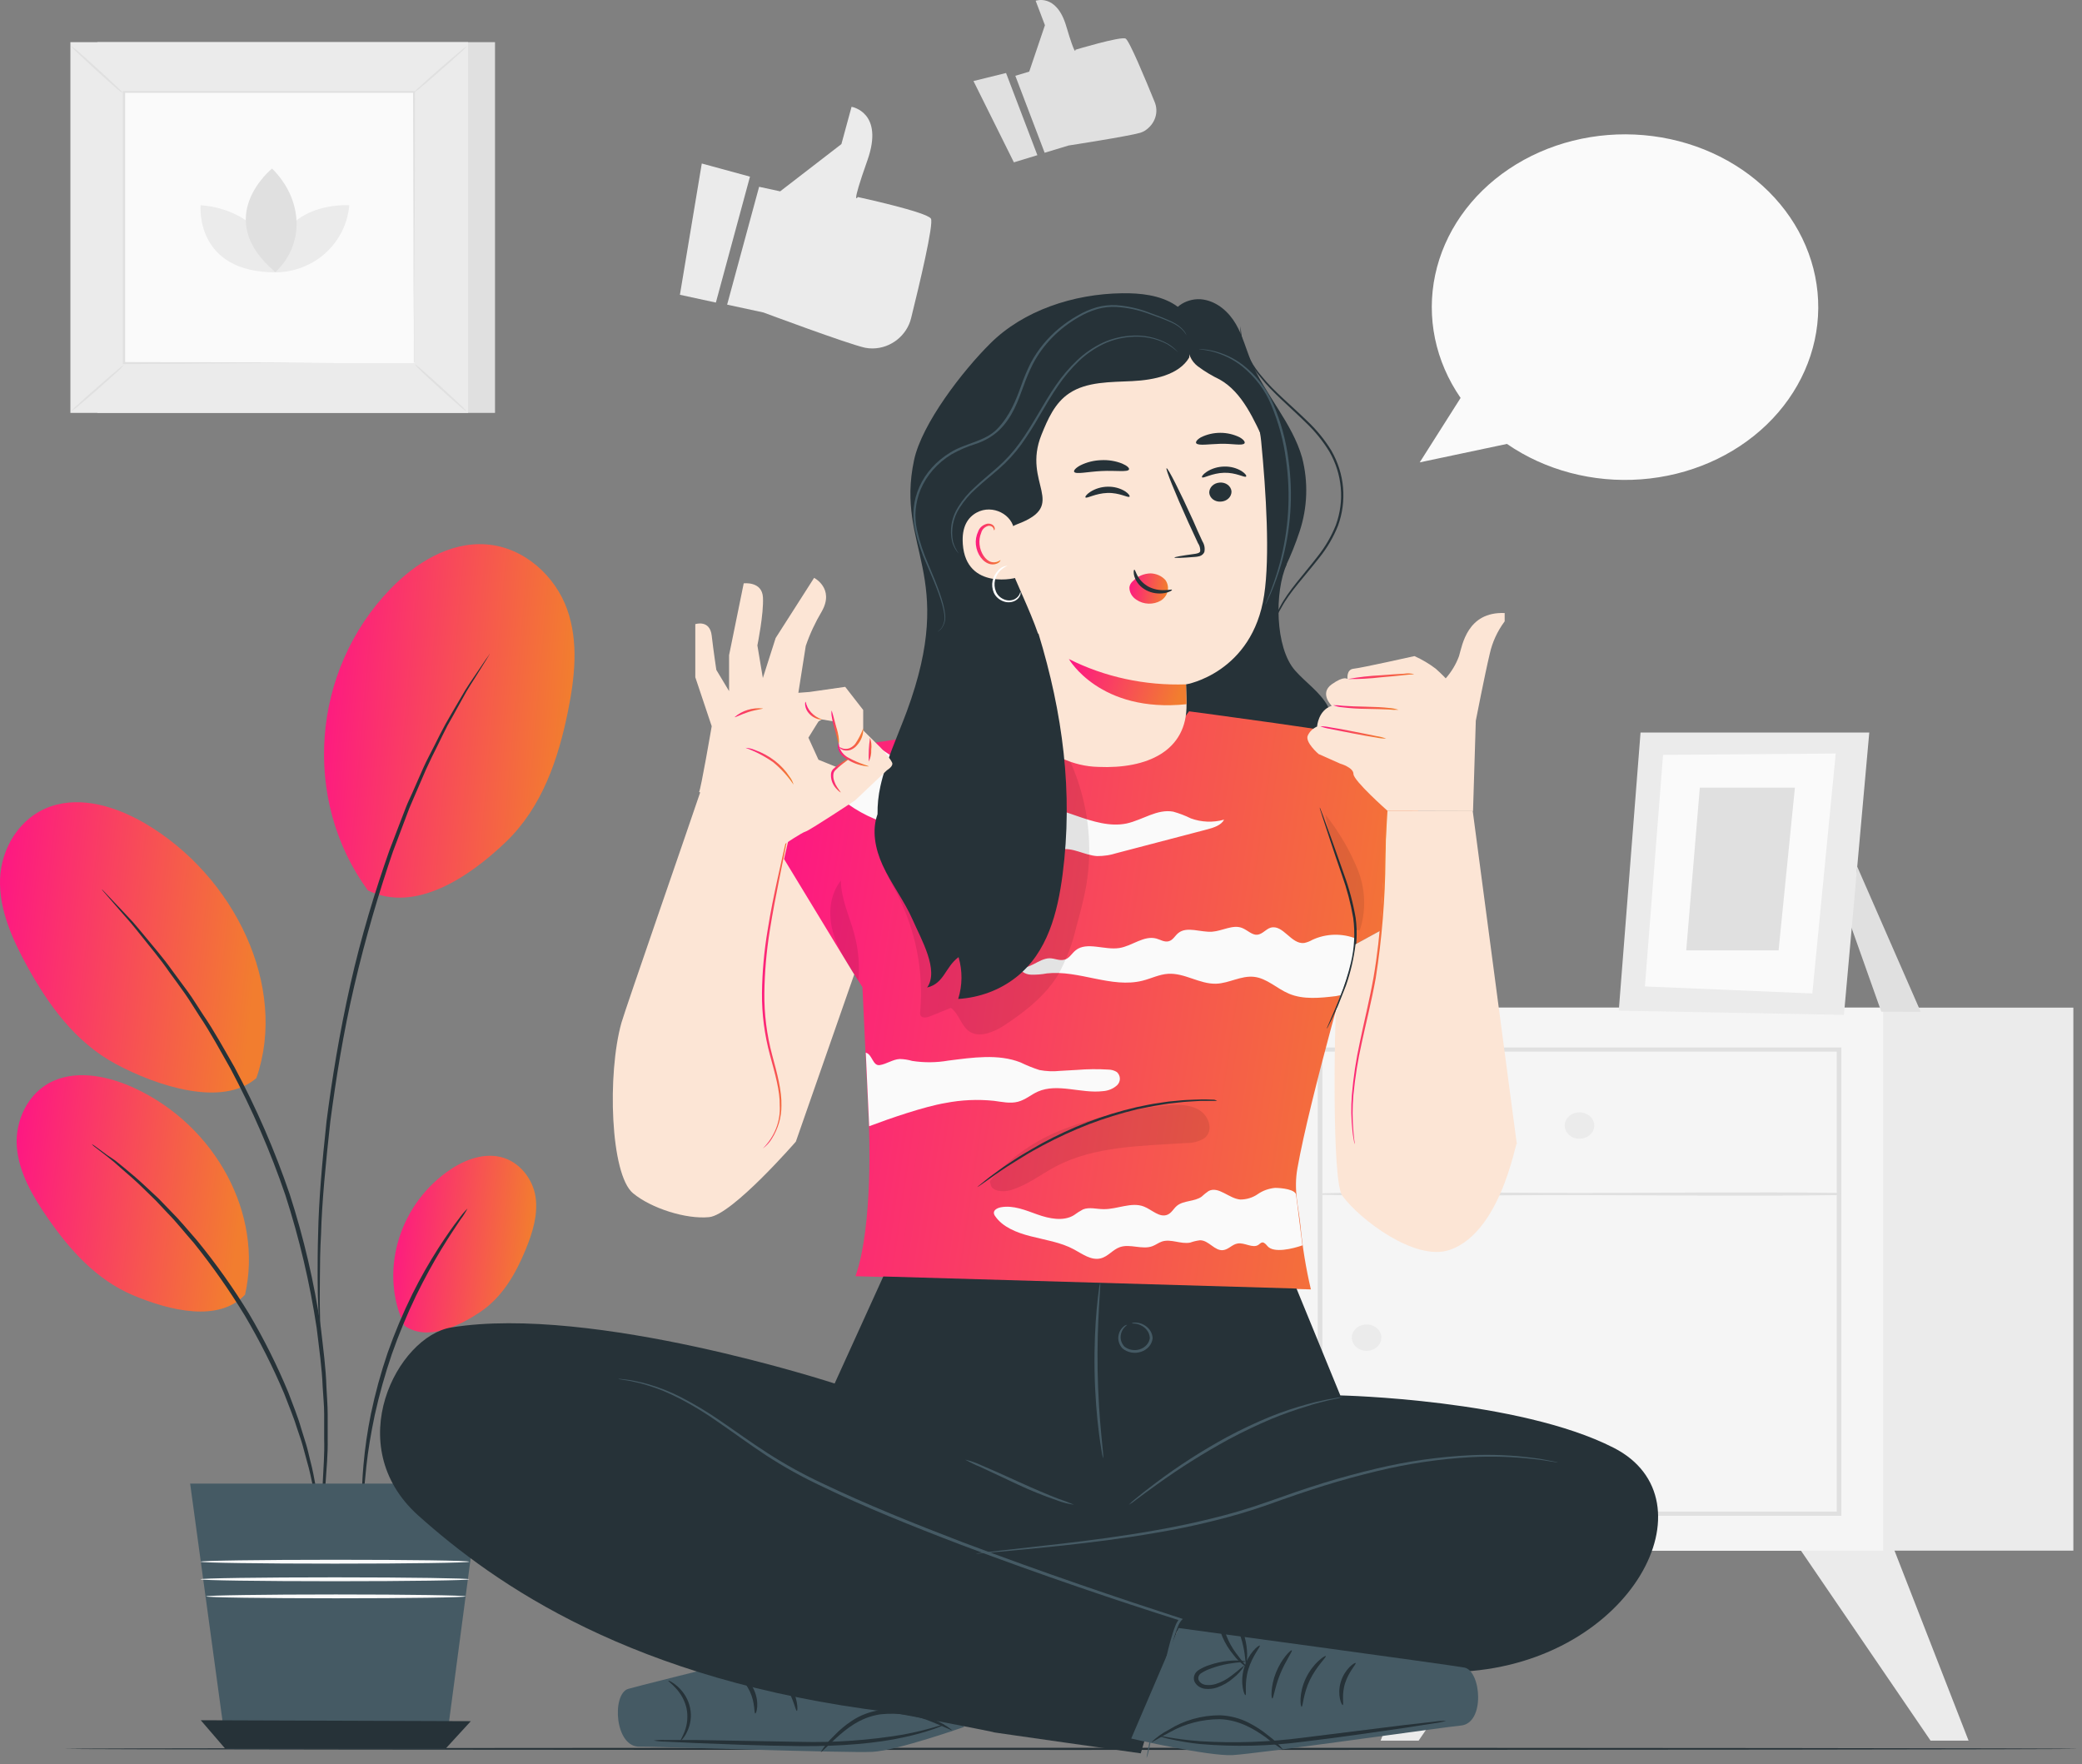 <svg width="249" height="211" viewBox="0 0 249 211" fill="none" xmlns="http://www.w3.org/2000/svg">
<rect x="0" y="0" width="249" height="211" fill="#808080" stroke="none"/>
<path d="M90.787 22.338L93.303 22.883L100.629 17.233L101.843 12.773C101.843 12.773 105.784 13.403 103.738 19.176C101.693 24.95 102.591 23.562 102.591 23.562C102.591 23.562 110.832 25.346 111.331 26.139C111.708 26.709 109.951 34.068 108.959 38.072C108.46 40.084 106.587 41.645 104.381 41.67C104.072 41.675 103.763 41.646 103.461 41.586C101.405 41.14 91.302 37.368 91.302 37.368L86.962 36.432L90.787 22.338Z" fill="#EBEBEB"/>
<path d="M83.931 19.553L81.315 35.252L85.616 36.184L89.695 21.124L83.931 19.553Z" fill="#EBEBEB"/>
<path d="M121.429 9.062L123.092 8.566L124.97 3.016L123.862 0.092C123.862 0.092 126.345 -0.82 127.509 3.1C128.673 7.02 128.617 5.95 128.617 5.95C128.617 5.95 134.004 4.329 134.614 4.611C135.052 4.815 137.025 9.567 138.066 12.129C138.338 12.744 138.373 13.422 138.165 14.057C137.957 14.691 137.519 15.246 136.919 15.633C136.747 15.736 136.561 15.819 136.365 15.881C135.018 16.287 127.791 17.402 127.791 17.402L124.937 18.269L121.429 9.062Z" fill="#E0E0E0"/>
<path d="M116.424 9.691L121.257 19.414L124.067 18.557L120.32 8.73L116.424 9.691Z" fill="#E0E0E0"/>
<path d="M174.207 184.849L165.118 208.16H169.662L185.568 184.849H174.207Z" fill="#EBEBEB"/>
<path d="M226.347 184.849L235.436 208.16H230.892L214.986 184.849H226.347Z" fill="#EBEBEB"/>
<path d="M247.967 120.5H175.343V185.438H247.967V120.5Z" fill="#EBEBEB"/>
<path d="M225.217 120.5H152.593V185.438H225.217V120.5Z" fill="#F5F5F5"/>
<path d="M220.223 181.266H157.597V125.267H220.223V181.266ZM158.151 180.77H219.669V125.762H158.151V180.77Z" fill="#E0E0E0"/>
<path d="M158.218 142.889C168.487 143.157 178.807 142.889 189.082 142.919C199.357 142.949 209.666 143.058 219.946 142.919C219.984 142.919 220.021 142.905 220.048 142.881C220.075 142.857 220.09 142.824 220.09 142.79C220.09 142.756 220.075 142.723 220.048 142.699C220.021 142.675 219.984 142.661 219.946 142.661C209.666 142.507 199.368 142.661 189.082 142.661C178.796 142.661 168.487 142.428 158.218 142.696C158.188 142.701 158.161 142.716 158.142 142.737C158.122 142.758 158.112 142.785 158.112 142.812C158.112 142.84 158.122 142.866 158.142 142.887C158.161 142.909 158.188 142.923 158.218 142.929V142.889Z" fill="#E0E0E0"/>
<path d="M190.667 134.603C190.667 134.916 190.563 135.222 190.369 135.482C190.175 135.742 189.899 135.944 189.576 136.064C189.253 136.183 188.897 136.215 188.554 136.154C188.211 136.093 187.896 135.942 187.649 135.721C187.402 135.5 187.233 135.218 187.165 134.912C187.097 134.605 187.132 134.287 187.266 133.998C187.399 133.709 187.626 133.463 187.917 133.289C188.208 133.115 188.549 133.022 188.899 133.022C189.368 133.022 189.818 133.189 190.149 133.485C190.481 133.782 190.667 134.184 190.667 134.603Z" fill="#EBEBEB"/>
<path d="M165.206 159.966C165.206 160.279 165.103 160.585 164.908 160.845C164.714 161.105 164.438 161.307 164.115 161.427C163.792 161.547 163.436 161.578 163.093 161.517C162.751 161.456 162.435 161.305 162.188 161.084C161.941 160.863 161.773 160.581 161.704 160.275C161.636 159.968 161.671 159.65 161.805 159.361C161.939 159.073 162.165 158.826 162.456 158.652C162.747 158.478 163.089 158.385 163.438 158.385C163.907 158.385 164.357 158.552 164.688 158.849C165.02 159.145 165.206 159.547 165.206 159.966Z" fill="#EBEBEB"/>
<path d="M222.119 103.64L229.711 121L224.995 120.98L221.21 110.311L222.119 103.64Z" fill="#E0E0E0"/>
<path d="M196.203 87.599L193.599 120.861L220.528 121.367L223.559 87.599H196.203Z" fill="#EBEBEB"/>
<path d="M198.897 90.275L196.725 117.967L216.748 118.805L219.547 90.111L198.897 90.275Z" fill="#FAFAFA"/>
<path d="M203.292 94.19L201.668 113.656H212.713L214.664 94.19H203.292Z" fill="#E0E0E0"/>
<path d="M59.202 5.043H11.639V49.376H59.202V5.043Z" fill="#E0E0E0"/>
<path d="M55.982 5.043H8.419V49.376H55.982V5.043Z" fill="#EBEBEB"/>
<path d="M49.592 11.004H14.815V43.419H49.592V11.004Z" fill="#FAFAFA"/>
<path d="M14.815 43.632C14.56 43.959 14.268 44.261 13.945 44.534C13.39 45.03 12.603 45.763 11.728 46.517C10.852 47.27 10.065 47.978 9.461 48.469C9.159 48.75 8.826 49.004 8.469 49.227C8.728 48.905 9.025 48.609 9.356 48.345C9.91 47.825 10.697 47.111 11.573 46.363C12.448 45.615 13.235 44.876 13.845 44.41C14.139 44.123 14.464 43.863 14.815 43.632Z" fill="#E0E0E0"/>
<path d="M49.586 43.543C49.943 43.772 50.274 44.033 50.573 44.321C51.127 44.817 51.947 45.52 52.789 46.303C53.632 47.087 54.419 47.79 54.968 48.33C55.285 48.598 55.57 48.895 55.816 49.217C55.46 48.991 55.131 48.731 54.835 48.444C54.28 47.949 53.46 47.245 52.618 46.462C51.775 45.679 50.955 44.975 50.434 44.435C50.121 44.162 49.837 43.863 49.586 43.543Z" fill="#E0E0E0"/>
<path d="M49.492 11.088C49.752 10.77 50.045 10.475 50.368 10.206C50.922 9.711 51.709 8.977 52.584 8.224C53.46 7.471 54.247 6.767 54.851 6.277C55.156 5.997 55.488 5.741 55.843 5.513C55.588 5.827 55.296 6.116 54.973 6.376C54.419 6.896 53.632 7.605 52.756 8.358C51.881 9.111 51.094 9.845 50.484 10.31C50.186 10.601 49.853 10.862 49.492 11.088Z" fill="#E0E0E0"/>
<path d="M14.721 11.168C14.363 10.939 14.033 10.678 13.734 10.39C13.18 9.894 12.36 9.196 11.517 8.408C10.675 7.62 9.888 6.921 9.339 6.381C9.022 6.111 8.738 5.812 8.491 5.489C8.844 5.719 9.172 5.978 9.472 6.262C10.026 6.757 10.847 7.466 11.689 8.244C12.531 9.022 13.324 9.731 13.873 10.276C14.188 10.547 14.472 10.846 14.721 11.168Z" fill="#E0E0E0"/>
<path d="M49.492 43.419C49.492 43.419 49.492 43.365 49.492 43.261C49.492 43.157 49.492 43.003 49.492 42.81C49.492 42.408 49.492 41.818 49.492 41.06C49.492 39.529 49.492 37.294 49.459 34.459C49.459 28.78 49.425 20.692 49.403 11.004L49.514 11.103H14.837L14.964 10.989C14.964 22.883 14.964 34.018 14.964 43.404L14.854 43.3L39.971 43.355H47.02H48.882H49.364H49.531H48.871H47.026H40.004L14.815 43.543H14.704V43.444C14.704 34.058 14.704 22.927 14.704 11.029V10.885H14.837H49.514H49.63V10.989C49.63 20.702 49.586 28.83 49.569 34.509C49.569 37.334 49.569 39.559 49.569 41.09C49.569 41.838 49.569 42.418 49.569 42.815C49.569 43.008 49.569 43.151 49.569 43.256C49.569 43.36 49.492 43.419 49.492 43.419Z" fill="#E0E0E0"/>
<path d="M23.993 24.543C23.993 24.543 23.244 32.571 32.965 32.571C32.965 28.29 29.014 24.905 23.993 24.543Z" fill="#EBEBEB"/>
<path d="M41.777 24.548C41.777 24.548 32.805 23.884 32.805 32.576C37.621 32.576 41.373 29.043 41.777 24.548Z" fill="#EBEBEB"/>
<path d="M32.538 20.157C32.538 20.157 25.206 26.045 32.938 32.547C36.512 29.172 36.23 23.82 32.538 20.157Z" fill="#E0E0E0"/>
<path d="M248.471 209.141C248.471 209.216 194.546 209.27 128.041 209.27C61.535 209.27 7.604 209.216 7.604 209.141C7.604 209.067 61.513 209.012 128.041 209.012C194.569 209.012 248.471 209.062 248.471 209.141Z" fill="#263238"/>
<path d="M43.994 106.48C36.085 95.662 37.238 80.215 46.682 70.437C49.614 67.4 53.709 64.763 58.176 65.105C62.754 65.452 66.44 68.961 67.831 72.876C69.222 76.791 68.74 81.028 67.925 85.067C66.778 90.726 64.86 96.514 60.471 100.716C56.081 104.919 49.636 109.24 43.994 106.48Z" fill="url(#paint0_linear_14068_15306)"/>
<path d="M48.367 158.514C45.385 152.3 47.547 144.435 53.405 140.178C55.222 138.85 57.6 137.824 59.867 138.36C62.133 138.895 63.746 141.021 64.051 143.147C64.356 145.273 63.696 147.423 62.865 149.435C61.701 152.26 60.127 155.085 57.439 156.894C54.751 158.703 50.994 160.407 48.367 158.529" fill="url(#paint1_linear_14068_15306)"/>
<path d="M29.307 154.822C31.485 145.233 25.832 134.658 16.128 130.143C13.113 128.741 9.406 127.913 6.368 129.271C3.331 130.629 1.768 134.053 2.012 137.155C2.256 140.258 3.93 143.102 5.77 145.754C8.347 149.45 11.506 153.038 15.912 154.897C20.318 156.755 26.204 158.172 29.307 154.822Z" fill="url(#paint2_linear_14068_15306)"/>
<path d="M30.671 128.899C34.456 117.972 28.033 104.731 17.336 98.462C14.011 96.519 9.81 95.161 6.102 96.425C2.306 97.718 0.122 101.509 0.006 105.142C-0.11 108.774 1.453 112.278 3.248 115.549C5.764 120.113 8.968 124.623 13.85 127.244C18.733 129.866 26.625 132.482 30.676 128.909" fill="url(#paint3_linear_14068_15306)"/>
<path d="M38.269 182.301C38.21 182.128 38.169 181.951 38.147 181.771C38.081 181.375 37.998 180.869 37.892 180.245C37.842 179.913 37.787 179.541 37.72 179.145C37.654 178.748 37.543 178.307 37.443 177.846C37.244 176.915 37.039 175.864 36.695 174.694C36.54 174.115 36.374 173.505 36.202 172.876C36.03 172.246 35.786 171.597 35.565 170.923C35.16 169.57 34.556 168.168 33.991 166.671C32.637 163.47 31.062 160.346 29.274 157.32C27.445 154.316 25.409 151.416 23.178 148.638C22.069 147.389 21.122 146.16 20.085 145.114L18.611 143.548L17.187 142.161C16.294 141.269 15.419 140.525 14.66 139.866L13.607 138.939L12.681 138.196L11.395 137.205C11.234 137.094 11.091 136.964 10.969 136.818C11.142 136.909 11.305 137.013 11.456 137.131L12.803 138.122L13.79 138.791L14.898 139.693C15.679 140.337 16.561 141.07 17.486 141.952L18.944 143.31L20.44 144.856C21.499 145.907 22.491 147.126 23.588 148.375C25.863 151.155 27.929 154.067 29.773 157.092C31.569 160.136 33.141 163.281 34.478 166.508C35.032 167.994 35.626 169.427 36.013 170.799C36.23 171.473 36.435 172.132 36.629 172.782C36.823 173.431 36.944 174.035 37.094 174.62C37.41 175.79 37.593 176.86 37.765 177.802C37.853 178.267 37.931 178.709 38.003 179.115C38.075 179.521 38.092 179.883 38.13 180.225C38.197 180.849 38.247 181.36 38.291 181.761C38.309 181.941 38.302 182.123 38.269 182.301Z" fill="#263238"/>
<path d="M37.992 184.254C37.977 184.182 37.977 184.108 37.992 184.036C37.992 183.862 38.025 183.659 38.042 183.401C38.108 182.807 38.191 181.999 38.297 180.973C38.352 180.443 38.419 179.858 38.491 179.224C38.563 178.59 38.563 177.881 38.607 177.133C38.668 175.646 38.829 173.926 38.768 172.033C38.768 171.088 38.768 170.097 38.768 169.06C38.768 168.029 38.651 166.959 38.591 165.853C38.507 163.628 38.169 161.274 37.87 158.787C37.056 153.418 35.803 148.109 34.124 142.904C32.354 137.728 30.161 132.676 27.562 127.789C26.298 125.559 25.145 123.418 23.86 121.515C23.233 120.554 22.674 119.607 22.053 118.735C21.432 117.863 20.834 117.035 20.257 116.257C19.149 114.642 17.979 113.284 17.015 112.06C16.522 111.455 16.078 110.875 15.641 110.365L14.41 108.958L12.748 107.045L12.321 106.549C12.227 106.435 12.177 106.371 12.188 106.366C12.199 106.361 12.249 106.41 12.36 106.519L12.831 107.015L14.593 108.873L15.862 110.226C16.311 110.722 16.766 111.302 17.276 111.901C18.267 113.12 19.465 114.463 20.601 116.069C21.188 116.862 21.798 117.694 22.43 118.547C23.061 119.399 23.632 120.366 24.27 121.322C25.578 123.225 26.753 125.371 28.033 127.601C30.663 132.512 32.873 137.595 34.645 142.805C36.335 148.034 37.58 153.37 38.369 158.767C38.651 161.245 38.978 163.628 39.039 165.858C39.089 166.973 39.189 168.049 39.189 169.085C39.189 170.12 39.189 171.111 39.189 172.058C39.228 173.951 39.039 175.666 38.951 177.167C38.89 177.921 38.857 178.619 38.79 179.263C38.724 179.908 38.624 180.483 38.552 181.013C38.402 182.034 38.286 182.841 38.203 183.431C38.164 183.684 38.131 183.892 38.103 184.061C38.078 184.13 38.04 184.195 37.992 184.254Z" fill="#263238"/>
<path d="M58.575 78.168C58.575 78.168 58.548 78.243 58.476 78.371C58.404 78.5 58.271 78.708 58.132 78.936L56.785 81.097C56.492 81.563 56.142 82.088 55.81 82.653L54.751 84.556C54.382 85.24 53.975 85.967 53.532 86.737C53.122 87.519 52.728 88.367 52.291 89.239C51.853 90.111 51.393 91.033 50.955 92.004L49.641 95.047C49.414 95.573 49.187 96.108 48.954 96.653L48.317 98.338C47.885 99.473 47.447 100.647 46.992 101.846C45.33 106.693 43.728 112.09 42.387 117.818C41.046 123.547 40.17 129.083 39.505 134.122C38.951 139.167 38.502 143.727 38.396 147.562C38.286 149.48 38.263 151.215 38.258 152.741C38.252 154.267 38.225 155.58 38.258 156.651C38.291 157.721 38.291 158.524 38.297 159.129V159.773C38.31 159.847 38.31 159.922 38.297 159.996C38.279 159.924 38.267 159.851 38.263 159.778C38.263 159.604 38.263 159.396 38.214 159.134C38.214 158.534 38.136 157.706 38.081 156.656C38.025 155.605 37.986 154.267 37.986 152.741C37.986 151.215 37.986 149.475 38.047 147.552C38.119 143.707 38.507 139.128 39.056 134.073C39.704 129.023 40.608 123.483 41.905 117.719C43.202 111.956 44.859 106.564 46.566 101.713L47.912 98.194C48.134 97.629 48.35 97.064 48.561 96.514C48.771 95.964 49.037 95.434 49.27 94.908C49.736 93.853 50.179 92.837 50.611 91.861C51.044 90.884 51.548 89.983 51.986 89.1C52.424 88.218 52.839 87.386 53.261 86.623C53.682 85.859 54.125 85.136 54.519 84.447L55.627 82.559C55.976 81.984 56.336 81.479 56.641 81.018L58.077 78.897L58.465 78.356C58.492 78.29 58.529 78.226 58.575 78.168Z" fill="#263238"/>
<path d="M55.91 144.524C55.672 144.984 55.392 145.425 55.073 145.843C54.519 146.67 53.699 147.889 52.767 149.421C51.836 150.952 50.811 152.81 49.775 154.916C48.672 157.21 47.701 159.552 46.865 161.934C46.05 164.322 45.369 166.745 44.825 169.194C44.349 171.453 44.016 173.51 43.828 175.24C43.639 176.969 43.517 178.381 43.473 179.358C43.474 179.864 43.427 180.37 43.335 180.869C43.271 180.366 43.251 179.859 43.274 179.353C43.274 178.362 43.312 176.954 43.468 175.21C43.648 173.166 43.944 171.132 44.354 169.114C44.868 166.643 45.536 164.199 46.355 161.795C47.198 159.397 48.187 157.043 49.32 154.743C50.253 152.871 51.291 151.041 52.429 149.262C53.41 147.746 54.253 146.546 54.885 145.744C55.188 145.313 55.531 144.905 55.91 144.524Z" fill="#263238"/>
<path d="M22.74 177.42H57.473L53.272 209.141H27.068L22.74 177.42Z" fill="#455A64"/>
<path d="M24.009 205.717L26.957 209.141H53.272L56.309 205.831L24.009 205.717Z" fill="#263238"/>
<path d="M56.12 186.761C56.12 186.89 48.916 186.994 40.048 186.994C31.181 186.994 23.976 186.89 23.976 186.761C23.976 186.633 31.181 186.529 40.076 186.529C48.971 186.529 56.12 186.623 56.12 186.761Z" fill="#FAFAFA"/>
<path d="M56.12 188.863C56.12 188.992 48.916 189.096 40.048 189.096C31.181 189.096 23.976 188.992 23.976 188.863C23.976 188.734 31.181 188.63 40.076 188.63C48.971 188.63 56.12 188.744 56.12 188.863Z" fill="#FAFAFA"/>
<path d="M55.688 190.909C55.688 191.038 48.733 191.137 40.17 191.137C31.608 191.137 24.652 191.038 24.652 190.909C24.652 190.781 31.608 190.677 40.17 190.677C48.733 190.677 55.688 190.781 55.688 190.909Z" fill="#FAFAFA"/>
<path d="M169.795 55.293L174.683 47.587C171.652 43.197 170.566 37.953 171.64 32.884C172.714 27.815 175.869 23.289 180.485 20.194C185.102 17.1 190.846 15.661 196.588 16.162C202.33 16.662 207.656 19.065 211.517 22.898C215.379 26.73 217.498 31.716 217.457 36.875C217.416 42.034 215.219 46.993 211.297 50.776C207.375 54.56 202.013 56.896 196.263 57.323C190.513 57.751 184.793 56.24 180.225 53.088L169.795 55.293Z" fill="#FAFAFA"/>
<path d="M153.884 67.494C152.426 70.74 152.47 77.45 154.892 80.19C156.156 81.622 157.874 82.767 158.772 84.407C159.947 86.558 159.442 89.234 157.968 91.231C156.494 93.228 154.172 94.626 151.728 95.607C149.007 96.707 145.676 97.312 143.137 95.904C141.198 94.834 140.172 92.827 139.552 90.865C137.811 85.374 138.443 79.467 140.25 73.976C142.057 68.485 145 63.366 147.909 58.301" fill="#263238"/>
<path d="M161.964 113.001L174.955 105.91C174.955 105.91 165.09 88.917 163.605 88.302C162.119 87.688 142.206 85.066 142.206 85.066C136.149 93.58 128.567 91.479 120.925 85.8C120.243 85.924 108.216 88.372 105.074 88.739C101.932 89.105 92.881 102 92.881 102L103.145 118.051L103.921 134.682C103.921 134.682 104.476 146.512 102.309 152.617L156.777 154.198C156.181 151.661 155.763 149.094 155.524 146.512C155.319 144.445 154.693 142.383 155.164 139.727C156.655 131.293 161.964 113.001 161.964 113.001Z" fill="url(#paint4_linear_14068_15306)"/>
<path d="M99.26 93.764C100.08 96.212 107.019 99.839 109.458 98.481C110.228 98.05 110.893 97.406 111.785 97.252C112.894 97.054 113.964 97.689 115.044 98.011C117.583 98.759 120.836 97.922 122.665 99.661C123.568 100.518 124.139 101.975 125.436 101.941C125.902 101.871 126.359 101.758 126.799 101.604C128.268 101.277 129.692 102.283 131.205 102.377C131.998 102.383 132.786 102.264 133.533 102.025L144.395 99.18C145.182 98.972 146.058 98.685 146.396 98.021C145.094 98.386 143.691 98.334 142.428 97.872C141.756 97.54 141.049 97.27 140.316 97.064C138.399 96.712 136.653 98.055 134.747 98.477C132.74 98.898 130.673 98.229 128.75 97.565L118.902 94.18C116.186 93.248 113.404 92.277 111.248 90.538C110.561 89.988 107.984 91.147 107.18 90.751C106.245 90.186 105.353 89.567 104.509 88.897C104.342 88.788 102.846 89.993 102.187 90.627C101.527 91.261 99.26 93.764 99.26 93.764Z" fill="#FAFAFA"/>
<path d="M103.949 134.683C106.365 133.771 110.511 132.334 113.088 131.902C114.986 131.533 116.939 131.446 118.868 131.645C119.827 131.769 120.819 132.002 121.75 131.754C122.681 131.506 123.308 130.901 124.128 130.54C126.483 129.504 129.299 130.792 131.887 130.49C132.541 130.45 133.156 130.194 133.611 129.771C133.825 129.554 133.94 129.273 133.934 128.983C133.928 128.693 133.801 128.416 133.577 128.205C133.271 128.012 132.905 127.909 132.53 127.908C131.289 127.832 130.044 127.845 128.806 127.948L126.805 128.062C125.975 128.151 125.134 128.117 124.316 127.963C123.535 127.712 122.778 127.407 122.05 127.051C119.378 126 116.314 126.471 113.426 126.833C111.995 127.084 110.524 127.097 109.087 126.872C108.609 126.731 108.11 126.655 107.607 126.644C106.759 126.689 106.044 127.249 105.207 127.373C104.37 127.497 104.32 126.065 103.544 125.886L103.949 134.683Z" fill="#FAFAFA"/>
<path d="M156.948 112.397C156.652 112.57 156.323 112.696 155.979 112.769C154.41 112.962 153.446 110.494 151.944 110.945C151.39 111.118 150.985 111.718 150.37 111.782C149.755 111.847 149.189 111.227 148.558 110.975C147.449 110.529 146.197 111.331 144.966 111.421C143.581 111.515 141.962 110.742 140.926 111.574C140.521 111.896 140.289 112.436 139.762 112.565C139.236 112.694 138.787 112.372 138.294 112.238C136.786 111.837 135.406 113.135 133.86 113.373C132.097 113.646 129.98 112.58 128.656 113.636C128.179 114.007 127.891 114.627 127.281 114.771C126.672 114.914 126.129 114.602 125.541 114.597C124.189 114.597 122.947 116.193 121.806 115.539C121.902 115.821 122.093 116.07 122.353 116.251C122.612 116.433 122.928 116.539 123.258 116.555C123.914 116.579 124.572 116.529 125.214 116.406C129.044 115.985 132.934 118.215 136.648 117.278C137.673 117.02 138.632 116.525 139.69 116.456C141.674 116.327 143.47 117.704 145.454 117.64C147 117.585 148.436 116.649 149.976 116.817C151.517 116.986 152.703 118.22 154.144 118.829C155.868 119.563 157.885 119.35 159.78 119.122L160.335 119.008C161.227 116.827 161.864 114.571 162.236 112.273C161.403 111.93 160.493 111.763 159.576 111.784C158.659 111.806 157.76 112.015 156.948 112.397Z" fill="#FAFAFA"/>
<path d="M152.487 142.056C151.734 142.13 151.018 142.389 150.42 142.805C149.822 143.224 149.084 143.451 148.325 143.449C146.961 143.32 145.742 141.823 144.551 142.428C144.252 142.633 143.972 142.858 143.714 143.102C142.882 143.712 141.558 143.543 140.765 144.192C140.355 144.524 140.133 145.05 139.629 145.263C138.681 145.659 137.784 144.678 136.825 144.296C135.328 143.697 133.627 144.628 131.987 144.599C131.155 144.599 130.274 144.326 129.52 144.633C129.131 144.842 128.761 145.077 128.412 145.337C127.159 146.085 125.475 145.738 124.072 145.238C122.67 144.737 121.207 144.108 119.727 144.371C119.317 144.445 118.852 144.673 118.863 145.05C118.875 145.195 118.932 145.334 119.029 145.451C119.905 146.739 121.578 147.404 123.202 147.825C124.981 148.286 126.86 148.553 128.445 149.416C129.448 149.956 130.501 150.763 131.632 150.486C132.53 150.268 133.078 149.435 133.943 149.138C135.162 148.717 136.609 149.48 137.822 149.029C138.227 148.88 138.565 148.603 138.975 148.469C140.045 148.122 141.236 148.821 142.345 148.598C142.723 148.463 143.117 148.37 143.52 148.32C144.578 148.32 145.265 149.624 146.291 149.5C146.934 149.42 147.372 148.811 148.014 148.707C148.862 148.563 149.821 149.331 150.508 148.865C150.664 148.761 150.785 148.593 150.985 148.578C151.185 148.563 151.423 148.821 151.584 149.019C152.332 149.901 154.615 149.331 155.768 148.93L155.02 142.983C155.058 142.23 153.246 142.056 152.487 142.056Z" fill="#FAFAFA"/>
<g opacity="0.3">
<path opacity="0.3" d="M105.789 93.972C104.758 96.886 104.354 100.077 105.379 102.991C105.924 104.319 106.559 105.617 107.28 106.876C109.527 111.291 110.481 116.145 110.051 120.98C110.01 121.147 110.033 121.322 110.117 121.476C110.334 121.798 110.882 121.679 111.265 121.525L113.72 120.534C114.784 121.307 114.945 122.838 116.12 123.463C117.295 124.087 118.929 123.389 120.104 122.625C122.682 120.935 125.126 118.973 126.622 116.446C127.569 114.675 128.271 112.808 128.711 110.885C129.171 109.205 129.637 107.526 129.925 105.816C131.049 99.037 129.404 92.123 125.292 86.34" fill="black"/>
</g>
<path d="M157.835 96.569C157.888 96.649 157.927 96.736 157.952 96.826C158.029 97.029 158.129 97.277 158.245 97.585C158.495 98.278 158.838 99.23 159.26 100.384C159.681 101.539 160.18 102.991 160.734 104.547C161.358 106.248 161.825 107.992 162.13 109.761C162.368 111.547 162.268 113.356 161.837 115.113C161.493 116.542 161.026 117.945 160.44 119.31C159.952 120.475 159.509 121.401 159.199 122.041C159.051 122.331 158.929 122.574 158.833 122.769C158.795 122.857 158.745 122.941 158.683 123.017C158.7 122.924 158.732 122.834 158.777 122.749L159.093 122.001C159.376 121.352 159.786 120.415 160.252 119.251C160.802 117.886 161.245 116.488 161.576 115.068C161.984 113.333 162.074 111.551 161.842 109.79C161.541 108.036 161.085 106.306 160.479 104.617C159.925 103.051 159.47 101.643 159.066 100.439C158.661 99.235 158.367 98.318 158.14 97.614L157.896 96.841C157.862 96.753 157.841 96.662 157.835 96.569Z" fill="#263238"/>
<g opacity="0.3">
<path opacity="0.3" d="M162.629 111.237C163.41 108.844 163.315 106.289 162.358 103.948C161.404 101.622 160.109 99.421 158.506 97.401C159.271 102.089 161.67 106.5 162.147 111.222" fill="black"/>
</g>
<g opacity="0.3">
<path opacity="0.3" d="M118.381 141.264C120.722 138.461 123.863 136.274 127.475 134.93C131.074 133.597 134.859 132.709 138.726 132.289C140.25 132.091 141.907 131.952 143.243 132.641C144.578 133.33 145.21 135.198 144.046 136.11C143.406 136.51 142.638 136.715 141.857 136.694C136.526 137.041 130.895 137.056 126.284 139.485C124.46 140.441 122.842 141.759 120.83 142.339C119.916 142.602 118.564 142.453 118.469 141.601" fill="black"/>
</g>
<path d="M145.559 131.65C145.452 131.66 145.345 131.66 145.238 131.65H144.318H143.647L142.86 131.694C142.306 131.734 141.647 131.754 140.937 131.848L139.829 131.972C139.441 132.021 139.047 132.096 138.632 132.16C137.8 132.279 136.93 132.482 136.01 132.656C134.031 133.134 132.093 133.735 130.208 134.455C128.327 135.189 126.5 136.028 124.737 136.967C123.928 137.408 123.158 137.824 122.471 138.256C121.783 138.687 121.129 139.073 120.548 139.45C119.966 139.827 119.439 140.183 119.007 140.491C118.575 140.798 118.17 141.075 117.865 141.303L117.145 141.799C117.064 141.863 116.975 141.918 116.879 141.962C116.947 141.888 117.023 141.82 117.106 141.759L117.788 141.204C118.087 140.961 118.458 140.674 118.896 140.357C119.334 140.04 119.833 139.658 120.415 139.281C120.996 138.905 121.617 138.469 122.321 138.052C123.025 137.636 123.784 137.19 124.588 136.739C126.354 135.783 128.189 134.932 130.08 134.192C131.978 133.465 133.934 132.867 135.933 132.403C136.864 132.215 137.739 132.011 138.576 131.907C138.997 131.848 139.396 131.774 139.784 131.729L140.893 131.625C141.608 131.541 142.256 131.531 142.827 131.506C143.115 131.506 143.381 131.481 143.625 131.481H144.296L145.221 131.511C145.342 131.54 145.456 131.587 145.559 131.65Z" fill="#263238"/>
<g opacity="0.3">
<path opacity="0.3" d="M100.607 105.256C99.194 107.005 99.033 109.364 99.615 111.455C100.197 113.547 101.433 115.42 102.663 117.293C102.83 115.435 102.669 113.566 102.187 111.753C101.605 109.582 100.563 107.471 100.568 105.236" fill="black"/>
</g>
<path d="M140.084 38.25C140.117 36.669 142.134 35.55 143.88 35.817C145.626 36.085 146.989 37.349 147.804 38.751C148.619 40.153 149.012 41.724 149.627 43.211C151.29 47.175 154.554 50.59 155.724 54.713C156.481 57.64 156.378 60.693 155.424 63.574C154.476 66.435 153.169 69.192 151.528 71.79C150.505 73.351 149.642 74.991 148.951 76.691C148.258 78.406 148.194 80.274 148.768 82.024C148.893 82.245 148.921 82.499 148.846 82.737C148.674 83.074 148.137 83.089 147.738 82.995C145.704 82.529 144.296 80.74 143.947 78.887C143.598 77.033 144.13 75.14 144.872 73.381C145.615 71.622 146.568 69.912 147.117 68.123C148.314 64.159 147.483 59.956 147.272 55.848C147.156 53.534 147.239 51.195 146.718 48.91C146.197 46.625 144.994 44.38 142.838 43.087C142.001 42.592 141.037 42.225 140.333 41.6C139.629 40.976 139.275 39.861 139.912 39.157" fill="#263238"/>
<path d="M141.907 84.214C141.907 84.214 141.846 81.816 141.846 81.84C141.846 81.865 149.788 80.487 151.19 71.156C151.889 66.517 151.429 58.94 150.83 52.756C150.276 47.185 145.975 40.426 139.773 41.145L120.481 45.942C118.602 46.16 117.982 47.602 118.065 49.302L117.926 50.099L119.533 76.706L120.088 81.166C120.37 86.226 125.286 91.573 131.349 91.712C137.202 91.97 141.985 89.814 141.907 84.214Z" fill="#FCE5D5"/>
<path d="M147.283 58.757C147.294 59.068 147.168 59.371 146.933 59.6C146.698 59.83 146.372 59.968 146.025 59.986C145.856 60.002 145.685 59.987 145.522 59.943C145.359 59.898 145.208 59.825 145.077 59.728C144.946 59.63 144.839 59.51 144.761 59.375C144.683 59.24 144.636 59.092 144.623 58.94C144.612 58.63 144.737 58.328 144.97 58.099C145.204 57.87 145.529 57.731 145.875 57.711C146.045 57.696 146.216 57.711 146.379 57.755C146.542 57.799 146.694 57.872 146.825 57.969C146.956 58.067 147.064 58.187 147.143 58.322C147.221 58.457 147.269 58.605 147.283 58.757Z" fill="#263238"/>
<path d="M149.018 56.993C148.857 57.151 147.832 56.497 146.396 56.537C144.961 56.577 143.924 57.236 143.769 57.082C143.686 57.013 143.847 56.73 144.323 56.418C144.935 56.022 145.669 55.804 146.424 55.794C147.169 55.774 147.901 55.969 148.513 56.349C148.962 56.641 149.123 56.923 149.018 56.993Z" fill="#263238"/>
<path d="M135.079 59.401C134.919 59.56 133.888 58.906 132.452 58.95C131.017 58.995 129.986 59.644 129.825 59.49C129.748 59.426 129.908 59.139 130.38 58.831C130.991 58.434 131.724 58.215 132.48 58.202C133.227 58.185 133.961 58.381 134.575 58.762C135.002 59.044 135.162 59.322 135.079 59.401Z" fill="#263238"/>
<path d="M140.455 66.681C140.455 66.607 141.336 66.448 142.777 66.255C143.143 66.21 143.487 66.141 143.542 65.913C143.565 65.574 143.47 65.236 143.27 64.947L142.123 62.469C140.527 58.945 139.352 56.026 139.518 55.992C139.685 55.957 141.103 58.742 142.7 62.266C143.069 63.135 143.439 63.961 143.808 64.743C144.05 65.132 144.13 65.585 144.035 66.022C143.984 66.139 143.904 66.244 143.801 66.33C143.699 66.416 143.576 66.48 143.442 66.518C143.24 66.57 143.032 66.6 142.821 66.607C141.364 66.726 140.461 66.751 140.455 66.681Z" fill="#263238"/>
<path d="M141.846 81.84C136.952 82.01 132.102 80.962 127.835 78.812C127.835 78.812 131.521 85.304 141.907 84.214L141.846 81.84Z" fill="url(#paint5_linear_14068_15306)"/>
<path d="M135.024 56.145C134.863 56.487 133.444 56.244 131.748 56.329C130.052 56.413 128.667 56.755 128.467 56.428C128.379 56.274 128.634 55.957 129.21 55.65C129.966 55.273 130.811 55.06 131.676 55.03C132.543 54.982 133.41 55.122 134.204 55.437C134.808 55.694 135.096 55.982 135.024 56.145Z" fill="#263238"/>
<path d="M148.824 53.033C148.535 53.33 147.355 53.033 145.953 53.073C144.551 53.112 143.359 53.321 143.076 53.023C142.954 52.874 143.132 52.582 143.631 52.295C144.339 51.944 145.135 51.76 145.944 51.76C146.754 51.76 147.55 51.944 148.258 52.295C148.779 52.592 148.951 52.889 148.824 53.033Z" fill="#263238"/>
<path d="M139.385 69.372C139.17 69.13 138.899 68.932 138.59 68.794C138.28 68.655 137.941 68.578 137.595 68.569C137.203 68.58 136.817 68.664 136.463 68.816C136.109 68.968 135.794 69.184 135.539 69.451L135.5 69.481L135.428 69.55C135.228 69.741 135.104 69.984 135.074 70.244C135.069 70.535 135.145 70.823 135.294 71.082C135.442 71.341 135.66 71.564 135.927 71.731C136.34 72.012 136.84 72.173 137.359 72.19C137.878 72.208 138.39 72.082 138.826 71.83C139.25 71.56 139.543 71.156 139.647 70.7C139.751 70.243 139.658 69.769 139.385 69.372Z" fill="url(#paint6_linear_14068_15306)"/>
<path d="M135.661 68.128C135.744 68.128 135.811 68.425 136.038 68.847C136.33 69.387 136.787 69.843 137.357 70.16C137.939 70.459 138.604 70.602 139.275 70.571C139.796 70.571 140.123 70.462 140.161 70.532C140.2 70.601 139.901 70.799 139.324 70.918C138.554 71.06 137.751 70.94 137.074 70.581C136.398 70.221 135.9 69.646 135.678 68.971C135.517 68.46 135.595 68.128 135.661 68.128Z" fill="#263238"/>
<path d="M142.145 41.298C142.088 41.765 142.159 42.238 142.352 42.675C142.546 43.112 142.855 43.5 143.254 43.806C144.063 44.407 144.938 44.935 145.864 45.382C148.635 46.928 150.004 50.308 151.301 52.989C153.584 49.098 150.076 44.068 147.172 41.021C146.676 40.452 146.063 39.975 145.365 39.613C145.014 39.436 144.621 39.332 144.218 39.311C143.814 39.289 143.411 39.35 143.038 39.489" fill="#263238"/>
<path d="M151.329 72.326C151.359 72.207 151.4 72.091 151.451 71.979L151.85 71.017C152.166 70.17 152.631 68.946 153.047 67.395C154.13 63.339 154.388 59.142 153.806 55.006C153.515 52.736 152.912 50.507 152.01 48.37C151.28 46.623 150.092 45.058 148.547 43.806C147.495 42.971 146.247 42.358 144.894 42.012C143.935 41.789 143.376 41.789 143.376 41.759C143.51 41.746 143.646 41.746 143.78 41.759C144.165 41.785 144.547 41.838 144.922 41.918C146.311 42.228 147.599 42.828 148.68 43.667C150.272 44.924 151.5 46.507 152.26 48.281C153.187 50.434 153.803 52.684 154.094 54.976C154.679 59.133 154.391 63.352 153.246 67.415C152.89 68.641 152.459 69.848 151.955 71.032C151.767 71.444 151.611 71.766 151.506 71.979C151.461 72.1 151.402 72.216 151.329 72.326Z" fill="#455A64"/>
<path d="M152.265 79.016C152.242 78.982 152.225 78.945 152.216 78.907L152.094 78.575C151.964 78.147 151.884 77.709 151.855 77.266C151.816 75.621 152.245 73.995 153.102 72.539C154.083 70.651 155.873 68.758 157.591 66.532C158.504 65.38 159.235 64.121 159.764 62.791C160.286 61.353 160.486 59.838 160.351 58.331C160.223 56.82 159.758 55.347 158.982 54C158.223 52.757 157.292 51.605 156.211 50.57C154.183 48.588 152.143 46.893 150.808 45.193C149.692 43.893 148.905 42.392 148.502 40.793C148.358 40.207 148.315 39.606 148.375 39.009C148.402 39.602 148.482 40.191 148.613 40.773C149.051 42.344 149.856 43.816 150.974 45.089C152.315 46.755 154.349 48.4 156.411 50.412C157.508 51.457 158.452 52.623 159.221 53.881C160.013 55.258 160.49 56.762 160.623 58.306C160.759 59.85 160.554 61.402 160.019 62.875C159.48 64.226 158.734 65.504 157.802 66.671C156.056 68.906 154.266 70.775 153.274 72.618C152.411 74.042 151.959 75.637 151.961 77.257C151.994 77.851 152.096 78.44 152.265 79.016Z" fill="#263238"/>
<path d="M140.472 36.422C138.692 35.297 136.398 35.039 134.22 35.069C128.345 35.143 122.382 37.15 118.453 41.055C115.127 44.346 110.245 50.679 109.319 55.02C107.064 65.601 114.54 68.564 108.449 85.081C107.341 88.055 105.966 90.969 105.29 94.041C105.047 95.138 104.933 96.254 104.952 97.371C104.237 99.304 104.675 101.534 105.556 103.457C106.592 105.717 108.172 107.748 109.164 110.023C110.156 112.298 112.34 116.029 110.882 118.096C112.938 117.6 113.01 115.683 114.64 114.458C115.121 116.101 115.106 117.828 114.595 119.464C117.151 119.304 119.577 118.399 121.501 116.887C125.303 113.913 126.489 109.082 127.082 104.582C128.356 94.745 127.109 85.309 124.194 75.755L124.155 75.799C122.033 69.689 118.015 64.049 121.623 62.702C127.908 60.358 122.177 57.89 124.56 51.983C125.308 50.139 126.14 48.187 127.885 47.027C129.98 45.629 132.812 45.704 135.423 45.575C138.033 45.446 140.993 44.831 142.217 42.77L142.378 41.536C143.315 39.767 142.251 37.552 140.472 36.422Z" fill="#263238"/>
<path d="M112.129 75.537C112.303 75.417 112.457 75.277 112.589 75.121C112.906 74.631 113.029 74.06 112.938 73.5C112.761 72.038 111.935 70.031 110.855 67.553C110.244 66.211 109.774 64.821 109.452 63.4C109.044 61.66 109.221 59.851 109.963 58.201C110.705 56.552 111.978 55.136 113.62 54.133C115.394 52.993 117.804 52.82 119.284 51.274C120.764 49.728 121.501 47.874 122.144 46.08C122.455 45.183 122.825 44.303 123.252 43.444C123.683 42.625 124.202 41.847 124.804 41.12C125.918 39.776 127.301 38.629 128.883 37.735C129.594 37.313 130.366 36.98 131.178 36.744C131.931 36.54 132.719 36.456 133.505 36.496C134.842 36.595 136.152 36.886 137.385 37.358C138.493 37.76 139.402 38.112 140.156 38.468C140.728 38.732 141.227 39.108 141.613 39.569C141.745 39.731 141.844 39.912 141.907 40.104C141.803 39.933 141.688 39.768 141.564 39.608C141.167 39.17 140.667 38.815 140.1 38.568C139.369 38.231 138.438 37.889 137.329 37.502C136.109 37.055 134.816 36.786 133.5 36.704C132.737 36.667 131.973 36.753 131.244 36.957C130.462 37.191 129.717 37.514 129.027 37.918C126.633 39.288 124.724 41.239 123.524 43.543C123.098 44.394 122.728 45.266 122.415 46.155C121.761 47.944 121.08 49.911 119.5 51.442C118.714 52.181 117.747 52.746 116.674 53.093C115.661 53.409 114.692 53.828 113.786 54.342C112.111 55.37 110.828 56.831 110.106 58.529C109.469 60.075 109.318 61.748 109.669 63.366C109.981 64.776 110.438 66.158 111.032 67.494C112.085 69.972 112.889 71.999 113.033 73.495C113.116 74.073 112.969 74.659 112.617 75.15C112.517 75.27 112.397 75.375 112.262 75.463L112.129 75.537Z" fill="#455A64"/>
<path d="M121.307 63.519C121.146 61.537 118.708 60.268 116.812 61.294C115.77 61.859 114.995 62.969 115.15 65.07C115.543 70.665 121.745 69.159 121.745 68.995C121.745 68.832 121.468 65.844 121.307 63.519Z" fill="#FCE5D5"/>
<path d="M119.644 66.983C119.644 66.983 119.539 67.058 119.362 67.142C119.109 67.255 118.818 67.279 118.547 67.206C117.871 67.023 117.25 66.116 117.15 65.11C117.099 64.632 117.169 64.149 117.355 63.698C117.401 63.519 117.495 63.353 117.63 63.215C117.764 63.077 117.934 62.97 118.126 62.905C118.248 62.868 118.381 62.871 118.502 62.913C118.622 62.954 118.722 63.032 118.785 63.133C118.88 63.286 118.846 63.401 118.885 63.41C118.924 63.42 119.013 63.306 118.946 63.078C118.901 62.942 118.805 62.823 118.675 62.741C118.493 62.636 118.272 62.596 118.059 62.632C117.806 62.693 117.574 62.81 117.386 62.973C117.198 63.136 117.06 63.34 116.984 63.564C116.75 64.063 116.657 64.606 116.713 65.145C116.835 66.27 117.555 67.291 118.475 67.474C118.646 67.507 118.823 67.506 118.994 67.471C119.164 67.436 119.324 67.368 119.461 67.271C119.644 67.122 119.672 66.993 119.644 66.983Z" fill="url(#paint7_linear_14068_15306)"/>
<path d="M122.038 70.799C122.038 70.799 122.083 70.908 122.038 71.106C121.949 71.387 121.753 71.63 121.484 71.795C121.279 71.915 121.046 71.991 120.802 72.016C120.559 72.041 120.312 72.015 120.082 71.939C119.801 71.848 119.545 71.704 119.332 71.516C119.119 71.329 118.953 71.103 118.846 70.854C118.66 70.408 118.613 69.925 118.711 69.457C118.809 68.989 119.047 68.553 119.4 68.197C119.533 68.042 119.7 67.913 119.891 67.818C120.081 67.722 120.292 67.663 120.509 67.642C120.147 67.813 119.824 68.041 119.556 68.316C119.284 68.624 119.095 68.984 119.001 69.367C118.889 69.83 118.93 70.312 119.118 70.754C119.207 70.972 119.347 71.171 119.529 71.336C119.71 71.502 119.929 71.631 120.171 71.716C120.364 71.786 120.573 71.816 120.782 71.803C120.99 71.79 121.192 71.735 121.373 71.641C121.617 71.507 121.81 71.31 121.928 71.077C122 70.908 122.011 70.799 122.038 70.799Z" fill="white"/>
<path d="M140.926 42.151C140.522 41.782 140.078 41.45 139.601 41.16C138.236 40.437 136.643 40.137 135.068 40.307C133.985 40.403 132.933 40.686 131.97 41.14C130.874 41.676 129.881 42.366 129.027 43.181C128.082 44.093 127.245 45.09 126.528 46.155C125.768 47.25 125.076 48.439 124.361 49.658C123.687 50.855 122.947 52.021 122.144 53.152C121.38 54.205 120.488 55.179 119.484 56.056C118.53 56.894 117.577 57.642 116.762 58.405C115.986 59.089 115.319 59.864 114.778 60.71C113.979 61.938 113.696 63.38 113.98 64.778C114.121 65.281 114.353 65.76 114.667 66.195C114.567 66.094 114.474 65.986 114.39 65.873C114.157 65.543 113.983 65.182 113.875 64.803C113.535 63.379 113.791 61.892 114.595 60.625C115.134 59.756 115.805 58.959 116.591 58.257C117.405 57.478 118.353 56.725 119.295 55.888C120.281 55.017 121.158 54.053 121.911 53.014C122.703 51.933 123.413 50.754 124.128 49.544C124.843 48.335 125.536 47.131 126.311 46.026C127.04 44.958 127.893 43.961 128.855 43.053C129.732 42.222 130.754 41.524 131.881 40.986C132.874 40.53 133.956 40.249 135.068 40.158C136.683 40.001 138.31 40.337 139.685 41.11C140.045 41.329 140.375 41.587 140.666 41.878C140.759 41.964 140.846 42.055 140.926 42.151Z" fill="#455A64"/>
<path d="M93.768 102.728L94.932 97.703L84.224 93.337L83.947 94.155C82.418 98.709 74.792 120.658 74.326 122.298C72.608 128.389 72.99 140.441 75.706 142.696C77.879 144.5 82.052 145.828 84.812 145.555C87.572 145.283 95.181 136.526 95.181 136.526L102.159 116.535L93.768 102.728Z" fill="#FCE5D5"/>
<path d="M94.239 99.74C94.237 99.87 94.221 100 94.189 100.127C94.134 100.404 94.067 100.771 93.979 101.237C93.785 102.228 93.502 103.601 93.164 105.296C92.826 106.99 92.416 109.052 92.055 111.332C91.663 113.794 91.448 116.277 91.413 118.765C91.388 121.258 91.702 123.744 92.349 126.169C92.953 128.394 93.507 130.445 93.458 132.215C93.467 133.603 93.069 134.97 92.305 136.179C92.031 136.625 91.666 137.022 91.23 137.349C92.64 135.936 93.367 134.081 93.253 132.19C93.286 130.455 92.698 128.433 92.094 126.203C91.432 123.762 91.108 121.257 91.13 118.745C91.162 116.242 91.387 113.743 91.8 111.267C92.161 108.983 92.588 106.941 92.959 105.231C93.33 103.521 93.646 102.169 93.862 101.187C93.973 100.726 94.062 100.365 94.123 100.087C94.154 99.97 94.193 99.854 94.239 99.74Z" fill="url(#paint8_linear_14068_15306)"/>
<path d="M105.307 89.393L103.234 87.341V84.903L101.084 82.138L96.794 82.752L95.481 82.851L96.367 77.241C96.859 75.806 97.505 74.417 98.296 73.094C99.826 70.358 97.365 69.104 97.365 69.104L92.765 76.3L91.235 81.082L90.581 77.182C90.581 77.182 91.357 73.386 91.246 71.433C91.135 69.481 88.946 69.763 88.946 69.763L87.195 78.352V82.648L85.671 80.111C85.671 80.111 85.344 77.96 85.117 76.007C84.889 74.055 83.155 74.64 83.155 74.64V80.988L85.117 86.846C85.117 86.846 83.825 94.403 83.609 94.695L93.713 101.029C93.713 101.029 95.929 99.542 96.356 99.438C96.783 99.334 102.253 95.726 102.253 95.726L106.072 92.113C106.072 92.113 106.726 91.727 106.726 91.335C106.726 90.944 105.307 89.393 105.307 89.393ZM100.069 91.737L97.886 90.855L96.683 88.218L97.575 86.776L97.886 86.281L98.285 86.033L99.742 86.281C99.742 86.281 100.396 88.139 100.297 89.016C100.197 89.893 101.499 90.775 101.499 90.775L100.069 91.737Z" fill="#FCE5D5"/>
<path d="M98.285 86.018C98.285 86.048 98.085 86.067 97.786 85.983C97.395 85.862 97.049 85.646 96.789 85.359C96.523 85.077 96.354 84.733 96.301 84.368C96.268 84.09 96.301 83.917 96.356 83.922C96.447 84.391 96.672 84.832 97.01 85.2C97.348 85.569 97.787 85.852 98.285 86.023V86.018Z" fill="url(#paint9_linear_14068_15306)"/>
<path d="M103.905 91.078C103.864 90.128 103.912 89.176 104.049 88.233C104.217 88.695 104.268 89.184 104.198 89.665C104.223 90.15 104.122 90.633 103.905 91.078Z" fill="url(#paint10_linear_14068_15306)"/>
<path d="M100.535 94.77C100.535 94.77 100.258 94.611 99.947 94.234C99.522 93.731 99.324 93.103 99.393 92.475C99.426 92.283 99.518 92.103 99.659 91.955C99.787 91.831 99.92 91.717 100.047 91.613C100.273 91.436 100.51 91.271 100.757 91.117C101.178 90.85 101.477 90.731 101.499 90.77C101.307 90.948 101.102 91.114 100.884 91.266C100.69 91.415 100.468 91.593 100.23 91.801C100.114 91.905 99.992 92.019 99.875 92.138C99.771 92.252 99.702 92.389 99.676 92.535C99.632 92.84 99.668 93.151 99.781 93.442C99.863 93.69 99.981 93.928 100.13 94.15C100.374 94.517 100.574 94.745 100.535 94.77Z" fill="url(#paint11_linear_14068_15306)"/>
<path d="M103.239 87.093C103.277 87.82 103.019 88.535 102.513 89.105C102.321 89.344 102.066 89.536 101.771 89.665C101.517 89.763 101.236 89.785 100.967 89.73C100.496 89.626 100.374 89.338 100.413 89.333C100.452 89.328 100.618 89.512 101.006 89.551C101.231 89.575 101.458 89.539 101.66 89.447C101.909 89.328 102.123 89.158 102.286 88.952C102.684 88.368 103.004 87.744 103.239 87.093Z" fill="url(#paint12_linear_14068_15306)"/>
<path d="M100.297 88.862C100.23 88.862 100.069 88 99.742 86.945C99.615 86.488 99.519 86.024 99.454 85.557C99.415 85.195 99.454 84.967 99.454 84.967C99.454 84.967 99.543 85.18 99.632 85.527C99.759 86.023 99.876 86.434 99.997 86.885C100.352 87.946 100.391 88.862 100.297 88.862Z" fill="url(#paint13_linear_14068_15306)"/>
<path d="M103.905 91.662C103.018 91.6 102.165 91.33 101.433 90.879C101.127 90.718 100.853 90.512 100.624 90.27C100.443 90.062 100.318 89.819 100.258 89.561C100.175 89.332 100.189 89.084 100.297 88.862C100.346 88.862 100.297 89.13 100.452 89.517C100.65 90.007 101.045 90.413 101.56 90.656C102.785 91.34 103.932 91.578 103.905 91.662Z" fill="url(#paint14_linear_14068_15306)"/>
<path d="M94.904 93.833C94.244 92.846 93.431 91.949 92.488 91.167C91.477 90.45 90.357 89.865 89.163 89.427C89.547 89.451 89.923 89.538 90.271 89.685C92.021 90.305 93.487 91.432 94.433 92.886C94.657 93.172 94.817 93.493 94.904 93.833Z" fill="url(#paint15_linear_14068_15306)"/>
<path d="M91.246 84.72C91.246 84.794 90.448 84.853 89.523 85.146C88.597 85.438 87.927 85.82 87.86 85.76C88.299 85.373 88.829 85.078 89.413 84.898C89.996 84.718 90.617 84.657 91.23 84.72H91.246Z" fill="url(#paint16_linear_14068_15306)"/>
<path d="M108.793 193.551C108.793 193.551 76.41 201.564 75.113 201.975C73.162 202.59 73.489 208.983 76.526 208.884C77.962 208.834 101.394 209.662 104.359 209.498C107.324 209.335 115.288 206.525 115.288 206.525L108.793 193.551Z" fill="#455A64"/>
<path d="M95.303 204.602C95.137 204.602 94.921 203.09 93.873 201.495C92.826 199.899 91.485 198.947 91.584 198.828C91.684 198.709 93.247 199.532 94.355 201.252C95.464 202.971 95.436 204.602 95.303 204.602Z" fill="#263238"/>
<path d="M98.678 203.229C98.518 203.229 98.191 201.886 97.332 200.375C96.473 198.863 95.447 197.803 95.564 197.704C95.68 197.604 96.922 198.556 97.814 200.157C98.706 201.757 98.817 203.219 98.678 203.229Z" fill="#263238"/>
<path d="M101.843 202.471C101.682 202.471 101.804 201.014 101.089 199.413C100.374 197.813 99.21 196.812 99.321 196.702C99.432 196.593 100.84 197.49 101.594 199.235C102.347 200.979 101.976 202.511 101.843 202.471Z" fill="#263238"/>
<path d="M101.272 198.729C101.211 198.729 100.923 197.937 100.923 196.579C100.927 195.782 101.037 194.988 101.25 194.215C101.376 193.758 101.537 193.309 101.732 192.872C101.833 192.599 102.013 192.354 102.253 192.163C102.414 192.052 102.614 191.996 102.818 192.005C103.021 192.014 103.214 192.088 103.362 192.213C103.615 192.427 103.769 192.719 103.794 193.03C103.827 193.284 103.842 193.539 103.838 193.794C103.828 194.271 103.761 194.746 103.639 195.211C103.423 195.987 103.088 196.733 102.641 197.426C101.887 198.601 101.233 199.2 101.184 199.17C101.134 199.141 101.655 198.447 102.292 197.268C102.668 196.583 102.953 195.861 103.14 195.117C103.243 194.682 103.295 194.238 103.295 193.794C103.295 193.348 103.295 192.802 102.996 192.574C102.943 192.522 102.869 192.489 102.789 192.483C102.71 192.478 102.631 192.5 102.569 192.545C102.407 192.681 102.285 192.851 102.214 193.04C102.021 193.457 101.856 193.884 101.721 194.319C101.496 195.058 101.353 195.815 101.294 196.579C101.211 197.902 101.355 198.72 101.272 198.729Z" fill="#263238"/>
<path d="M101.311 198.437C101.311 198.383 102.076 198.145 103.4 198.135C104.174 198.134 104.944 198.219 105.695 198.388C106.157 198.476 106.603 198.623 107.019 198.824C107.286 198.942 107.502 199.136 107.634 199.375C107.767 199.614 107.807 199.885 107.751 200.147C107.677 200.396 107.531 200.623 107.326 200.804C107.121 200.985 106.866 201.114 106.587 201.178C106.108 201.284 105.608 201.284 105.129 201.178C104.363 201.006 103.647 200.69 103.029 200.251C102.44 199.896 101.929 199.448 101.521 198.928C101.582 198.863 102.192 199.339 103.245 199.968C103.846 200.338 104.522 200.599 105.235 200.736C105.63 200.823 106.042 200.823 106.437 200.736C106.624 200.693 106.794 200.608 106.932 200.488C107.07 200.368 107.171 200.218 107.224 200.053C107.256 199.889 107.226 199.721 107.139 199.574C107.051 199.428 106.912 199.312 106.742 199.245C106.372 199.062 105.977 198.924 105.567 198.834C104.854 198.655 104.122 198.541 103.384 198.492C102.12 198.397 101.322 198.516 101.311 198.437Z" fill="#263238"/>
<path d="M90.326 204.909C90.166 204.909 90.326 203.655 89.689 202.298C89.052 200.94 88.026 200.142 88.104 200.028C88.182 199.914 89.512 200.598 90.188 202.114C90.864 203.631 90.459 204.959 90.326 204.909Z" fill="#263238"/>
<path d="M112.922 206.247C112.524 206.457 112.104 206.633 111.669 206.772C110.495 207.177 109.292 207.508 108.067 207.764C104.969 208.462 100.552 208.859 95.702 208.814C90.853 208.77 86.475 208.566 83.305 208.452L79.552 208.274C79.091 208.275 78.63 208.232 78.178 208.145C78.634 208.082 79.097 208.062 79.558 208.086H83.316L95.702 208.304C99.826 208.407 103.951 208.117 108.006 207.437C111.076 206.867 112.883 206.153 112.922 206.247Z" fill="#263238"/>
<path d="M113.88 206.906C113.836 206.971 112.949 206.51 111.453 205.915C109.545 205.107 107.421 204.792 105.323 205.008C102.885 205.34 101.156 206.807 100.031 207.823C98.906 208.839 98.229 209.577 98.163 209.528C98.59 208.816 99.124 208.159 99.748 207.575C100.381 206.904 101.101 206.302 101.893 205.781C102.873 205.128 104.013 204.694 105.218 204.513C107.416 204.273 109.643 204.651 111.591 205.593C112.427 205.92 113.199 206.363 113.88 206.906Z" fill="#263238"/>
<path d="M81.403 208.155C81.348 208.12 81.625 207.739 81.88 207.065C82.212 206.19 82.293 205.255 82.118 204.344C81.922 203.432 81.47 202.58 80.805 201.866C80.301 201.316 79.891 201.044 79.929 200.994C79.968 200.944 80.439 201.148 81.038 201.678C81.818 202.385 82.341 203.286 82.538 204.263C82.736 205.24 82.6 206.247 82.146 207.154C81.808 207.853 81.431 208.185 81.403 208.155Z" fill="#263238"/>
<path d="M105.639 152.652L99.82 165.452C99.82 165.452 70.901 155.992 53.975 158.747C47.541 159.798 40.674 172.856 50.029 181.241C59.179 189.423 75.523 200.989 106.238 204.731C107.003 204.825 119.578 207.238 118.802 207.154C118.026 207.07 136.431 209.677 136.431 209.677L140.754 195.072L175.066 199.899C195.272 198.665 205.159 179.343 192.994 173.139C181.644 167.335 160.296 166.875 160.296 166.875L155.058 154.094L105.639 152.652Z" fill="#263238"/>
<path d="M137.113 210.222C137.207 209.726 137.446 208.398 137.95 205.672C138.222 204.186 138.56 202.436 138.992 200.394C139.208 199.374 139.452 198.283 139.74 197.139C139.884 196.564 140.045 195.979 140.233 195.379C140.328 195.082 140.427 194.78 140.549 194.477C140.659 194.151 140.836 193.845 141.07 193.575L141.12 193.798C133.821 191.484 124.699 188.422 114.972 184.754C108.998 182.48 103.334 180.185 98.39 177.792C96.021 176.688 93.748 175.428 91.59 174.02C89.573 172.687 87.777 171.359 86.092 170.2C82.767 167.846 79.73 166.324 77.469 165.68C76.974 165.519 76.469 165.385 75.956 165.279C75.591 165.186 75.221 165.113 74.847 165.061L74.143 164.947C74.062 164.938 73.982 164.921 73.905 164.897C73.986 164.889 74.068 164.889 74.149 164.897L74.858 164.976C75.243 165.016 75.625 165.079 76 165.165C76.518 165.261 77.029 165.385 77.53 165.536C78.911 165.936 80.241 166.466 81.498 167.117C83.16 167.979 84.754 168.941 86.269 169.996C87.965 171.146 89.772 172.474 91.812 173.783C93.966 175.17 96.232 176.413 98.59 177.504C103.55 179.873 109.186 182.158 115.155 184.442C124.871 188.104 133.998 191.187 141.259 193.541L141.458 193.605L141.309 193.759C141.111 194.001 140.959 194.271 140.86 194.557C140.738 194.849 140.638 195.146 140.544 195.439C140.35 196.029 140.189 196.613 140.039 197.183C139.74 198.323 139.485 199.408 139.263 200.424C138.809 202.461 138.449 204.235 138.155 205.687C137.861 207.139 137.601 208.254 137.457 209.042C137.368 209.429 137.302 209.721 137.246 209.919C137.211 210.023 137.167 210.124 137.113 210.222Z" fill="#455A64"/>
<path d="M186.316 174.868C186.254 174.875 186.19 174.875 186.128 174.868L185.574 174.789C185.103 174.734 184.421 174.576 183.523 174.501C181.003 174.205 178.457 174.124 175.919 174.258C172.156 174.474 168.426 175.025 164.785 175.904C162.729 176.399 160.59 176.974 158.4 177.653C156.211 178.332 153.967 179.11 151.694 179.928C149.459 180.718 147.173 181.391 144.85 181.945C142.633 182.5 140.416 182.936 138.316 183.293C134.12 184.026 130.307 184.477 127.104 184.824C123.901 185.171 121.301 185.409 119.506 185.572L117.439 185.755L116.884 185.795C116.762 185.795 116.701 185.795 116.701 185.795C116.759 185.778 116.818 185.766 116.879 185.76L117.433 185.691L119.489 185.448L127.071 184.596C130.269 184.214 134.076 183.743 138.249 182.995C140.339 182.628 142.522 182.187 144.756 181.632C147.064 181.079 149.334 180.407 151.556 179.62C153.839 178.808 156.084 178.025 158.284 177.346C160.484 176.667 162.635 176.097 164.702 175.606C168.367 174.738 172.122 174.208 175.908 174.025C178.46 173.908 181.019 174.024 183.545 174.372C184.443 174.471 185.119 174.65 185.59 174.724L186.144 174.833C186.203 174.838 186.261 174.85 186.316 174.868Z" fill="#455A64"/>
<path d="M133.5 169.63C133.5 169.848 131.964 170.195 129.393 170.408C122.677 170.897 115.917 170.25 109.469 168.5C107.014 167.806 105.589 167.167 105.645 166.959C105.811 166.498 111.88 167.95 119.528 168.654C127.176 169.357 133.444 169.149 133.5 169.63Z" fill="#263238"/>
<path d="M160.595 167.063C160.235 167.182 159.864 167.273 159.487 167.335C159.115 167.405 158.672 167.504 158.162 167.643C157.652 167.781 157.054 167.915 156.433 168.138C154.943 168.583 153.481 169.101 152.055 169.689C150.447 170.368 148.729 171.176 146.961 172.122C143.972 173.753 141.104 175.555 138.377 177.519C137.329 178.267 136.487 178.887 135.91 179.323C135.622 179.56 135.313 179.776 134.985 179.967C135.238 179.699 135.516 179.45 135.816 179.224C136.37 178.763 137.18 178.114 138.216 177.341C140.907 175.314 143.768 173.475 146.773 171.84C148.436 170.951 150.151 170.142 151.911 169.417C153.353 168.839 154.833 168.343 156.344 167.93C156.987 167.742 157.58 167.613 158.107 167.499C158.549 167.393 158.996 167.307 159.448 167.241C159.825 167.155 160.208 167.096 160.595 167.063Z" fill="#455A64"/>
<path d="M128.451 179.947C127.753 179.851 127.071 179.676 126.422 179.427C124.834 178.885 123.284 178.259 121.778 177.554L117.283 175.448C116.644 175.188 116.025 174.888 115.432 174.551C116.113 174.715 116.77 174.946 117.394 175.24C118.58 175.735 120.165 176.454 121.944 177.262C123.723 178.069 125.325 178.748 126.517 179.214C127.175 179.428 127.821 179.673 128.451 179.947Z" fill="#455A64"/>
<path d="M131.576 153.405C131.632 153.405 131.538 154.584 131.427 156.482C131.316 158.381 131.222 161.002 131.272 163.916C131.322 166.83 131.51 169.432 131.687 171.32C131.865 173.208 131.998 174.377 131.942 174.387C131.852 174.126 131.79 173.857 131.759 173.584C131.66 173.059 131.549 172.301 131.427 171.354C131.183 169.466 130.956 166.835 130.906 163.921C130.856 161.007 130.989 158.371 131.166 156.487C131.255 155.536 131.344 154.773 131.421 154.247C131.441 153.963 131.493 153.68 131.576 153.405Z" fill="#455A64"/>
<path d="M134.797 158.43C134.797 158.46 134.675 158.534 134.497 158.717C134.25 158.985 134.092 159.31 134.043 159.654C134.002 159.9 134.021 160.151 134.097 160.391C134.173 160.63 134.306 160.852 134.486 161.042C134.733 161.238 135.035 161.371 135.36 161.426C135.685 161.481 136.02 161.457 136.331 161.355C136.641 161.253 136.915 161.078 137.123 160.849C137.331 160.619 137.465 160.343 137.512 160.05C137.51 159.801 137.448 159.555 137.332 159.329C137.215 159.102 137.046 158.901 136.836 158.737C136.549 158.504 136.193 158.35 135.811 158.291C135.539 158.257 135.378 158.291 135.373 158.252C135.367 158.212 135.523 158.167 135.822 158.162C136.253 158.178 136.666 158.317 137.002 158.559C137.259 158.734 137.468 158.959 137.614 159.216C137.761 159.474 137.842 159.757 137.85 160.045C137.813 160.404 137.663 160.746 137.418 161.031C137.172 161.317 136.842 161.535 136.465 161.66C136.087 161.785 135.678 161.813 135.284 161.739C134.89 161.666 134.527 161.494 134.237 161.245C134.03 161.021 133.882 160.758 133.805 160.475C133.727 160.193 133.721 159.899 133.788 159.614C133.863 159.234 134.075 158.886 134.392 158.623C134.503 158.525 134.643 158.457 134.797 158.43Z" fill="#455A64"/>
<path d="M140.954 194.69C140.954 194.69 173.819 199.151 175.149 199.423C177.144 199.82 177.665 206.133 174.667 206.361C173.253 206.465 150.337 209.741 147.405 209.889C144.473 210.038 135.29 207.907 135.29 207.907L140.954 194.69Z" fill="#455A64"/>
<path d="M155.668 204.106C155.834 204.106 155.846 202.58 156.66 200.9C157.475 199.22 158.678 198.145 158.561 198.046C158.445 197.946 157.02 198.908 156.167 200.712C155.313 202.516 155.524 204.146 155.668 204.106Z" fill="#263238"/>
<path d="M152.16 203.115C152.321 203.115 152.465 201.742 153.113 200.166C153.762 198.591 154.621 197.446 154.493 197.362C154.366 197.277 153.274 198.353 152.609 200.003C151.944 201.653 152.027 203.14 152.16 203.115Z" fill="#263238"/>
<path d="M148.951 202.719C149.112 202.694 148.796 201.287 149.295 199.636C149.794 197.986 150.797 196.881 150.669 196.792C150.542 196.703 149.284 197.719 148.774 199.512C148.264 201.306 148.829 202.773 148.951 202.719Z" fill="#263238"/>
<path d="M149.018 198.987C149.079 198.987 149.25 198.169 149.079 196.831C148.965 196.051 148.751 195.284 148.441 194.547C148.26 194.11 148.043 193.686 147.793 193.278C147.659 193.019 147.45 192.797 147.189 192.634C147.012 192.538 146.803 192.503 146.599 192.534C146.396 192.565 146.212 192.66 146.08 192.802C145.863 193.041 145.75 193.342 145.764 193.65C145.768 193.904 145.788 194.157 145.825 194.408C145.894 194.876 146.023 195.334 146.208 195.776C146.524 196.515 146.951 197.211 147.477 197.847C147.917 198.456 148.481 198.986 149.14 199.408C149.206 199.354 148.585 198.749 147.793 197.654C147.333 197.023 146.96 196.344 146.684 195.632C146.527 195.215 146.418 194.785 146.357 194.349C146.313 193.908 146.235 193.358 146.49 193.125C146.535 193.067 146.603 193.026 146.681 193.011C146.758 192.997 146.838 193.009 146.906 193.045C147.087 193.164 147.23 193.323 147.322 193.506C147.568 193.894 147.785 194.296 147.97 194.71C148.292 195.412 148.533 196.141 148.691 196.886C148.973 198.16 148.934 198.982 149.018 198.987Z" fill="#263238"/>
<path d="M148.946 198.7C148.946 198.645 148.153 198.492 146.856 198.625C146.097 198.707 145.352 198.873 144.639 199.121C144.198 199.258 143.78 199.45 143.398 199.691C143.149 199.834 142.96 200.047 142.86 200.296C142.76 200.545 142.754 200.816 142.844 201.068C142.95 201.305 143.124 201.512 143.349 201.669C143.574 201.826 143.841 201.926 144.124 201.961C144.608 202.014 145.099 201.96 145.554 201.802C146.284 201.552 146.947 201.167 147.499 200.672C148.03 200.263 148.472 199.769 148.801 199.215C148.735 199.161 148.197 199.711 147.244 200.419C146.702 200.844 146.074 201.172 145.393 201.386C145.015 201.505 144.61 201.543 144.213 201.495C144.023 201.474 143.843 201.408 143.691 201.305C143.539 201.201 143.421 201.063 143.348 200.905C143.296 200.747 143.303 200.579 143.369 200.425C143.436 200.272 143.557 200.143 143.714 200.058C144.058 199.842 144.43 199.666 144.822 199.532C145.499 199.281 146.203 199.091 146.923 198.967C148.148 198.749 148.94 198.779 148.946 198.7Z" fill="#263238"/>
<path d="M160.59 203.903C160.745 203.868 160.423 202.669 160.872 201.272C161.321 199.874 162.247 198.977 162.13 198.878C162.014 198.779 160.822 199.582 160.351 201.143C159.88 202.704 160.468 203.968 160.59 203.903Z" fill="#263238"/>
<path d="M138.565 207.575C138.983 207.745 139.419 207.874 139.868 207.962C141.074 208.236 142.3 208.438 143.536 208.566C147.628 208.918 151.751 208.826 155.818 208.294C160.579 207.734 164.852 207.08 167.95 206.639L171.613 206.069C172.065 206.018 172.511 205.927 172.943 205.796C172.486 205.783 172.029 205.812 171.58 205.885L167.894 206.302L155.751 207.818C151.715 208.341 147.628 208.479 143.559 208.229C140.461 208.006 138.593 207.501 138.565 207.575Z" fill="#263238"/>
<path d="M137.712 208.338C137.767 208.403 138.576 207.843 139.967 207.119C141.736 206.126 143.781 205.598 145.87 205.593C148.308 205.667 150.198 206.926 151.44 207.808C152.087 208.344 152.774 208.841 153.496 209.295C152.983 208.646 152.375 208.061 151.689 207.555C150.973 206.966 150.185 206.45 149.339 206.019C148.285 205.477 147.101 205.171 145.886 205.127C143.703 205.127 141.574 205.731 139.79 206.857C139.016 207.252 138.315 207.752 137.712 208.338Z" fill="#263238"/>
<path d="M159.78 120.891C159.653 121.614 159.226 141.209 160.534 142.988C162.59 145.813 169.219 150.868 173.342 149.485C180.031 147.24 181.544 134.588 181.422 136.937L176.13 96.96H165.938L165.09 111.297L162.119 112.922C161.917 114.589 161.536 116.236 160.983 117.838L159.78 120.891Z" fill="#FCE5D5"/>
<path d="M165.938 96.96C165.938 96.96 161.87 93.362 161.87 92.564C161.87 91.766 160.279 91.32 160.279 91.32L157.697 90.171C157.697 90.171 156.034 88.749 156.411 87.951C156.625 87.488 157.018 87.11 157.519 86.885C157.519 86.885 157.647 84.933 159.271 84.407C159.271 84.407 157.746 82.921 159.271 81.835C160.795 80.75 161.16 81.211 161.16 81.211C161.16 81.211 160.994 80.056 161.886 79.972C162.779 79.888 169.163 78.461 169.163 78.461C170.078 78.871 170.934 79.379 171.713 79.972C172.505 80.681 172.904 81.122 172.904 81.122C173.604 80.325 174.143 79.424 174.495 78.461C174.888 77.128 175.487 73.133 179.954 73.312V74.303C179.076 75.487 178.467 76.814 178.164 78.208C177.571 80.686 176.501 86.191 176.501 86.191L176.169 96.985L165.938 96.96Z" fill="#FCE5D5"/>
<path d="M162.014 136.838C161.972 136.707 161.943 136.573 161.925 136.437C161.881 136.169 161.798 135.783 161.754 135.272C161.59 133.838 161.566 132.394 161.681 130.956C161.858 128.825 162.178 126.705 162.64 124.608C163.122 122.239 163.776 119.652 164.264 116.917C165.217 111.431 165.339 106.391 165.494 102.753C165.566 100.954 165.627 99.487 165.666 98.447L165.733 97.272C165.732 97.136 165.747 97 165.777 96.866C165.785 97.003 165.785 97.14 165.777 97.277C165.777 97.57 165.777 97.956 165.777 98.447C165.777 99.493 165.733 100.959 165.7 102.758C165.662 107.509 165.273 112.252 164.536 116.956C164.042 119.707 163.377 122.288 162.873 124.652C162.401 126.738 162.063 128.846 161.859 130.966C161.734 132.396 161.734 133.832 161.859 135.262C161.887 135.758 161.953 136.164 161.981 136.432C162.005 136.566 162.017 136.702 162.014 136.838Z" fill="url(#paint17_linear_14068_15306)"/>
<path d="M169.125 80.621C169.125 80.656 168.681 80.646 167.972 80.73C167.262 80.815 166.276 80.904 165.201 80.993C163.878 81.15 162.545 81.222 161.21 81.206C162.508 80.969 163.823 80.818 165.145 80.755C166.254 80.666 167.224 80.602 167.916 80.567C168.318 80.5 168.732 80.519 169.125 80.621Z" fill="url(#paint18_linear_14068_15306)"/>
<path d="M167.251 84.883C166.867 84.905 166.481 84.894 166.099 84.849C165.395 84.809 164.436 84.794 163.327 84.769C162.4 84.763 161.475 84.701 160.556 84.586C160.174 84.556 159.8 84.471 159.448 84.333C159.832 84.327 160.216 84.35 160.595 84.403C161.299 84.457 162.258 84.492 163.366 84.511C164.475 84.531 165.439 84.581 166.137 84.665C166.519 84.688 166.894 84.762 167.251 84.883Z" fill="url(#paint19_linear_14068_15306)"/>
<path d="M165.783 88.327C165.387 88.329 164.992 88.287 164.608 88.204C163.887 88.094 162.901 87.926 161.809 87.708C160.717 87.49 159.736 87.311 159.038 87.158C158.647 87.099 158.265 86.997 157.902 86.856C158.299 86.853 158.696 86.895 159.082 86.979C159.797 87.088 160.789 87.257 161.853 87.475C162.917 87.693 163.92 87.871 164.624 88.03C165.023 88.086 165.412 88.186 165.783 88.327Z" fill="url(#paint20_linear_14068_15306)"/>
<defs>
<linearGradient id="paint0_linear_14068_15306" x1="32.676" y1="103.287" x2="66.146" y2="106.193" gradientUnits="userSpaceOnUse">
<stop stop-color="#FF0B8D"/>
<stop offset="1" stop-color="#F27D2F"/>
</linearGradient>
<linearGradient id="paint1_linear_14068_15306" x1="43.566" y1="157.315" x2="62.62" y2="159.204" gradientUnits="userSpaceOnUse">
<stop stop-color="#FF0B8D"/>
<stop offset="1" stop-color="#F27D2F"/>
</linearGradient>
<linearGradient id="paint2_linear_14068_15306" x1="-3.647" y1="154.127" x2="27.18" y2="157.84" gradientUnits="userSpaceOnUse">
<stop stop-color="#FF0B8D"/>
<stop offset="1" stop-color="#F27D2F"/>
</linearGradient>
<linearGradient id="paint3_linear_14068_15306" x1="-6.441" y1="127.315" x2="28.868" y2="131.272" gradientUnits="userSpaceOnUse">
<stop stop-color="#FF0B8D"/>
<stop offset="1" stop-color="#F27D2F"/>
</linearGradient>
<linearGradient id="paint4_linear_14068_15306" x1="76.238" y1="147.553" x2="166.704" y2="160.711" gradientUnits="userSpaceOnUse">
<stop stop-color="#FF0B8D"/>
<stop offset="1" stop-color="#F27D2F"/>
</linearGradient>
<linearGradient id="paint5_linear_14068_15306" x1="124.982" y1="83.806" x2="139.415" y2="88.31" gradientUnits="userSpaceOnUse">
<stop stop-color="#FF0B8D"/>
<stop offset="1" stop-color="#F27D2F"/>
</linearGradient>
<linearGradient id="paint6_linear_14068_15306" x1="134.138" y1="71.844" x2="139.209" y2="72.635" gradientUnits="userSpaceOnUse">
<stop stop-color="#FF0B8D"/>
<stop offset="1" stop-color="#F27D2F"/>
</linearGradient>
<linearGradient id="paint7_linear_14068_15306" x1="116.097" y1="67.029" x2="119.407" y2="67.275" gradientUnits="userSpaceOnUse">
<stop stop-color="#FF0B8D"/>
<stop offset="1" stop-color="#F27D2F"/>
</linearGradient>
<linearGradient id="paint8_linear_14068_15306" x1="90.498" y1="133.734" x2="93.999" y2="133.769" gradientUnits="userSpaceOnUse">
<stop stop-color="#FF0B8D"/>
<stop offset="1" stop-color="#F27D2F"/>
</linearGradient>
<linearGradient id="paint9_linear_14068_15306" x1="95.883" y1="85.84" x2="98.101" y2="86.096" gradientUnits="userSpaceOnUse">
<stop stop-color="#FF0B8D"/>
<stop offset="1" stop-color="#F27D2F"/>
</linearGradient>
<linearGradient id="paint10_linear_14068_15306" x1="103.822" y1="90.804" x2="104.202" y2="90.81" gradientUnits="userSpaceOnUse">
<stop stop-color="#FF0B8D"/>
<stop offset="1" stop-color="#F27D2F"/>
</linearGradient>
<linearGradient id="paint11_linear_14068_15306" x1="98.95" y1="94.385" x2="101.326" y2="94.538" gradientUnits="userSpaceOnUse">
<stop stop-color="#FF0B8D"/>
<stop offset="1" stop-color="#F27D2F"/>
</linearGradient>
<linearGradient id="paint12_linear_14068_15306" x1="99.831" y1="89.503" x2="102.971" y2="89.912" gradientUnits="userSpaceOnUse">
<stop stop-color="#FF0B8D"/>
<stop offset="1" stop-color="#F27D2F"/>
</linearGradient>
<linearGradient id="paint13_linear_14068_15306" x1="99.254" y1="88.488" x2="100.27" y2="88.517" gradientUnits="userSpaceOnUse">
<stop stop-color="#FF0B8D"/>
<stop offset="1" stop-color="#F27D2F"/>
</linearGradient>
<linearGradient id="paint14_linear_14068_15306" x1="99.454" y1="91.393" x2="103.513" y2="92.05" gradientUnits="userSpaceOnUse">
<stop stop-color="#FF0B8D"/>
<stop offset="1" stop-color="#F27D2F"/>
</linearGradient>
<linearGradient id="paint15_linear_14068_15306" x1="87.998" y1="93.41" x2="94.3" y2="94.416" gradientUnits="userSpaceOnUse">
<stop stop-color="#FF0B8D"/>
<stop offset="1" stop-color="#F27D2F"/>
</linearGradient>
<linearGradient id="paint16_linear_14068_15306" x1="87.173" y1="85.664" x2="90.488" y2="86.947" gradientUnits="userSpaceOnUse">
<stop stop-color="#FF0B8D"/>
<stop offset="1" stop-color="#F27D2F"/>
</linearGradient>
<linearGradient id="paint17_linear_14068_15306" x1="160.763" y1="132.996" x2="165.46" y2="133.056" gradientUnits="userSpaceOnUse">
<stop stop-color="#FF0B8D"/>
<stop offset="1" stop-color="#F27D2F"/>
</linearGradient>
<linearGradient id="paint18_linear_14068_15306" x1="159.606" y1="81.143" x2="162.546" y2="85.332" gradientUnits="userSpaceOnUse">
<stop stop-color="#FF0B8D"/>
<stop offset="1" stop-color="#F27D2F"/>
</linearGradient>
<linearGradient id="paint19_linear_14068_15306" x1="157.866" y1="84.84" x2="160.121" y2="88.677" gradientUnits="userSpaceOnUse">
<stop stop-color="#FF0B8D"/>
<stop offset="1" stop-color="#F27D2F"/>
</linearGradient>
<linearGradient id="paint20_linear_14068_15306" x1="156.303" y1="88.186" x2="162.506" y2="92.254" gradientUnits="userSpaceOnUse">
<stop stop-color="#FF0B8D"/>
<stop offset="1" stop-color="#F27D2F"/>
</linearGradient>
</defs>
</svg>
